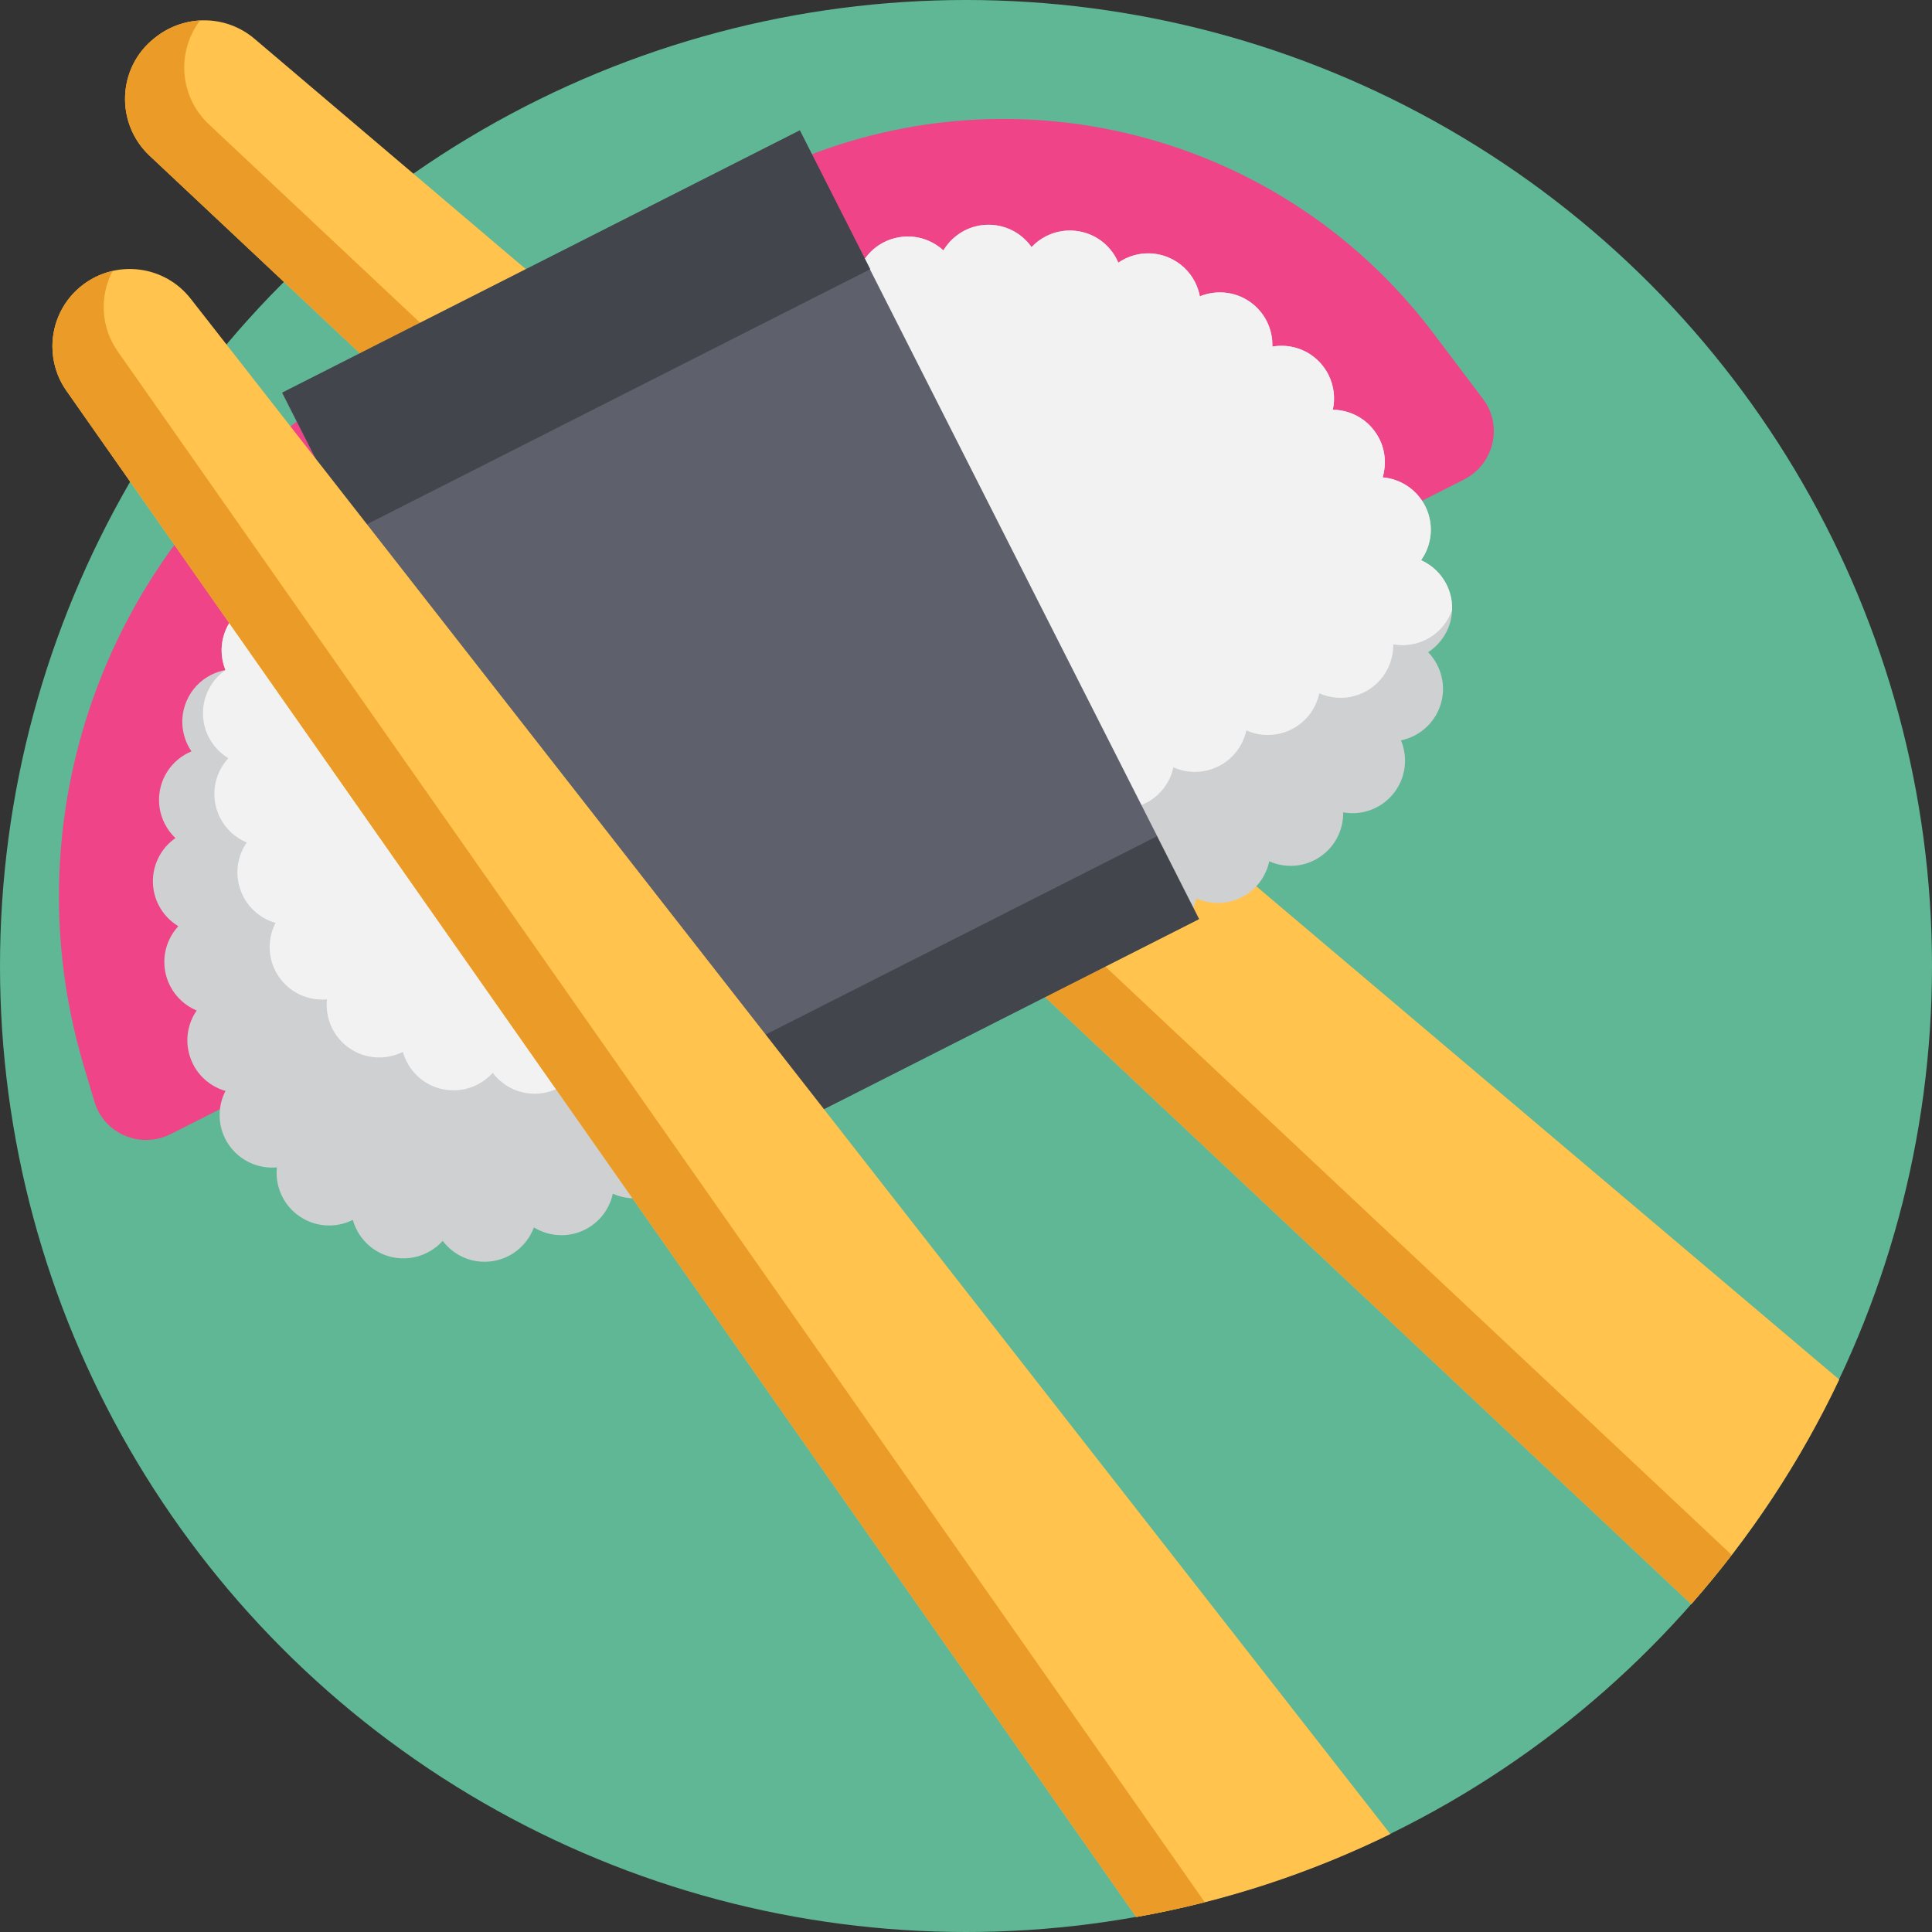 <?xml version="1.0" encoding="iso-8859-1"?>
<!-- Generator: Adobe Illustrator 19.0.0, SVG Export Plug-In . SVG Version: 6.00 Build 0)  -->
<svg version="1.1" id="Capa_1" xmlns="http://www.w3.org/2000/svg" xmlns:xlink="http://www.w3.org/1999/xlink" x="0px" y="0px"
	 viewBox="0 0 512 512" style="enable-background:new 0 0 512 512;" xml:space="preserve">
<rect x="0" y="0" width="512" height="512" fill="#333333" stroke="none"/>
<circle style="fill:#5FB795;" cx="256" cy="256" r="256"/>
<path style="fill:#FFC34E;" d="M487.414,365.598c-10.282,21.692-23.531,41.702-39.215,59.507L253.346,242.05L75.254,74.72
	l-5.35-5.026l-30.25-28.411c-9.164-8.61-8.6-23.374,1.264-31.169c0.104-0.084,0.219-0.167,0.324-0.251
	c7.743-6.102,18.683-5.966,26.196,0.408l42.099,35.746l26.77,22.727l21.107,17.607L487.414,365.598z"/>
<path style="fill:#EA9B28;" d="M458.919,412.086c-3.427,4.462-7.011,8.798-10.721,13.019L253.346,242.05L75.254,74.72l-5.35-5.026
	l-30.25-28.411c-9.164-8.61-8.6-23.374,1.264-31.169c0.104-0.084,0.219-0.167,0.324-0.251c3.48-2.738,7.596-4.211,11.766-4.43
	c-6.217,8.15-5.548,20.093,2.32,27.491l30.25,28.411l1.996,1.881L269.019,233.69L458.919,412.086z"/>
<path style="fill:#EF4487;" d="M387.958,127.086c7.907-4.002,10.426-14.21,5.099-21.291c-0.034-0.046-0.069-0.092-0.103-0.138
	l-13.099-17.349c-41.674-55.201-116.711-72.596-178.422-41.362l-99.618,50.419C33.97,131.702,0.449,209.694,22.222,282.55
	l2.789,9.332c0.017,0.054,0.032,0.11,0.049,0.164c2.552,8.487,12.269,12.501,20.176,8.499L387.958,127.086z"/>
<path style="fill:#CED0D1;" d="M366.423,126.505c0.992-3.341,0.73-7.025-0.905-10.256c-0.372-0.735-0.817-1.445-1.329-2.122
	c-1.351-1.799-3.05-3.167-4.94-4.098c-1.89-0.931-3.954-1.419-6.037-1.443c0.686-3.101,0.297-6.395-1.178-9.309
	c-0.578-1.141-1.319-2.213-2.23-3.199c-1.674-1.793-3.701-3.051-5.873-3.754c-2.178-0.714-4.5-0.872-6.741-0.476
	c0.068-2.333-0.442-4.658-1.499-6.748c-1.006-1.988-2.521-3.776-4.487-5.137c-2.011-1.395-4.258-2.188-6.541-2.408
	c-2.272-0.227-4.586,0.108-6.688,0.973c-0.25-1.307-0.675-2.567-1.276-3.753c-1.452-2.869-3.905-5.246-7.116-6.573
	c-3.897-1.618-8.115-1.313-11.606,0.453c-0.554,0.28-1.101,0.6-1.614,0.959c-0.126-0.305-0.258-0.593-0.406-0.887
	c-1.904-3.762-5.496-6.627-9.968-7.415c-3.105-0.557-6.139-0.044-8.748,1.277c-1.446,0.731-2.754,1.706-3.87,2.895
	c-1.311-1.862-3.063-3.389-5.1-4.415c-2.044-1.038-4.362-1.581-6.802-1.495c-2.077,0.072-4.034,0.608-5.774,1.489
	c-2.361,1.195-4.323,3.039-5.682,5.288c-1.683-1.532-3.727-2.654-5.933-3.227c-2.211-0.584-4.595-0.611-6.971-0.005
	c-1.006,0.254-1.956,0.621-2.848,1.073c-3.299,1.67-5.742,4.581-6.886,7.984c-1.971-1.145-4.205-1.802-6.475-1.888
	c-2.288-0.091-4.625,0.368-6.804,1.471l-0.26,0.132c-1.954,0.99-3.567,2.373-4.799,4.004c-1.243,1.637-2.107,3.521-2.527,5.493
	c-1.849-0.823-3.868-1.25-5.924-1.216c-2.055,0.033-4.125,0.513-6.079,1.502c-1.944,0.983-3.567,2.373-4.811,4.01
	c-1.232,1.631-2.084,3.51-2.516,5.488c-1.849-0.823-3.879-1.243-5.924-1.216c-2.045,0.027-4.125,0.513-6.08,1.502
	c-1.954,0.99-3.567,2.373-4.799,4.004c-1.243,1.637-2.095,3.515-2.527,5.493c-1.849-0.823-3.868-1.25-5.924-1.216
	c-2.044,0.027-4.114,0.507-6.069,1.496c-1.954,0.99-3.579,2.378-4.811,4.01c-1.232,1.631-2.095,3.515-2.527,5.494
	c-1.849-0.823-3.868-1.25-5.912-1.223c-2.055,0.032-4.137,0.518-6.079,1.502c-1.954,0.99-3.567,2.373-4.811,4.01
	c-1.243,1.637-2.095,3.515-2.527,5.493c-1.839-0.829-3.868-1.25-5.912-1.223c-2.044,0.027-4.125,0.513-6.08,1.502
	c-1.977,1.001-3.601,2.39-4.844,4.055c-1.249,1.654-2.1,3.561-2.504,5.567c-3.717-1.624-8.066-1.608-11.895,0.33
	c-0.249,0.125-0.491,0.263-0.745,0.405c-2.112,1.239-3.785,2.952-4.941,4.928c-1.173,1.971-1.831,4.205-1.928,6.482
	c-3.232-0.834-6.701-0.483-9.739,1.055c-1.118,0.566-2.185,1.29-3.16,2.195c-1.81,1.668-3.068,3.696-3.788,5.862
	c-0.703,2.172-0.879,4.489-0.493,6.735c-2.35-0.073-4.693,0.43-6.804,1.499c-1.977,1.001-3.748,2.493-5.102,4.442
	c-1.405,2.017-2.205,4.252-2.443,6.53c-0.238,2.278,0.085,4.569,0.945,6.688c-1.324,0.245-2.612,0.67-3.821,1.281
	c-2.847,1.441-5.213,3.859-6.54,7.042c-1.634,3.92-1.353,8.149,0.425,11.662c0.269,0.531,0.577,1.056,0.92,1.564
	c-0.328,0.138-0.638,0.28-0.955,0.441c-3.74,1.892-6.587,5.463-7.409,9.894c-0.574,3.128-0.061,6.189,1.272,8.821
	c0.72,1.423,1.678,2.727,2.844,3.825c-1.868,1.3-3.399,3.041-4.437,5.083c-1.043,2.032-1.604,4.346-1.523,6.802
	c0.067,2.095,0.598,4.069,1.49,5.831c1.184,2.338,3.01,4.295,5.237,5.636c-1.538,1.673-2.666,3.705-3.25,5.916
	c-0.584,2.211-0.629,4.589-0.033,6.971c0.26,1.018,0.622,1.984,1.078,2.888c1.527,3.017,4.064,5.308,7.071,6.568
	c-1.164,1.681-1.953,3.6-2.283,5.639c-0.342,2.018-0.224,4.158,0.404,6.266c0.241,0.814,0.552,1.595,0.917,2.318
	c1.784,3.524,4.944,6.041,8.596,7.087c-2.008,3.883-2.126,8.611-0.068,12.679c0.252,0.497,0.537,0.977,0.845,1.445
	c1.466,2.195,3.45,3.845,5.681,4.887c2.231,1.042,4.707,1.477,7.164,1.256c-0.281,2.669,0.225,5.378,1.43,7.762
	c1.018,2.01,2.533,3.798,4.516,5.165c2.165,1.502,4.609,2.294,7.068,2.44c2.447,0.153,4.902-0.352,7.111-1.456
	c0.248,0.882,0.58,1.736,0.992,2.549c1.795,3.547,5.081,6.311,9.248,7.282c3.317,0.776,6.649,0.296,9.473-1.134
	c1.548-0.784,2.941-1.843,4.101-3.14c1.488,1.958,3.466,3.511,5.735,4.463c2.27,0.952,4.819,1.307,7.433,0.921
	c1.516-0.228,2.941-0.694,4.24-1.351c3.151-1.596,5.557-4.33,6.769-7.599c1.999,1.23,4.267,1.927,6.612,2.046
	c2.333,0.124,4.732-0.352,6.968-1.484c1.954-0.99,3.579-2.379,4.811-4.01c1.232-1.631,2.095-3.515,2.515-5.488
	c1.849,0.823,3.868,1.25,5.924,1.217c2.055-0.032,4.125-0.513,6.08-1.502c1.944-0.983,3.567-2.373,4.811-4.01
	c1.232-1.631,2.084-3.51,2.515-5.488c1.849,0.823,3.88,1.243,5.924,1.217c2.044-0.027,4.125-0.513,6.079-1.502
	c1.954-0.99,3.567-2.373,4.799-4.004c1.243-1.637,2.095-3.515,2.527-5.494c1.849,0.823,3.868,1.25,5.924,1.217
	c2.055-0.032,4.125-0.513,6.08-1.502c1.943-0.983,3.567-2.373,4.799-4.004c1.232-1.631,2.095-3.515,2.527-5.494
	c1.849,0.823,3.879,1.243,5.924,1.217c2.044-0.027,4.125-0.513,6.069-1.496c1.954-0.99,3.567-2.373,4.811-4.01
	c1.243-1.637,2.095-3.515,2.527-5.494c1.839,0.829,3.868,1.25,5.924,1.217c2.044-0.027,4.114-0.507,6.069-1.496
	c1.954-0.99,3.579-2.379,4.811-4.01c1.232-1.631,2.095-3.515,2.527-5.494c1.849,0.823,3.868,1.25,5.912,1.223
	c2.055-0.032,4.125-0.513,6.08-1.502c1.943-0.983,3.567-2.373,4.811-4.009c1.232-1.631,2.084-3.51,2.516-5.488
	c1.849,0.823,3.879,1.243,5.924,1.217c2.044-0.027,4.125-0.513,6.079-1.501c1.954-0.99,3.567-2.373,4.799-4.004
	c1.243-1.637,2.095-3.515,2.527-5.494c1.849,0.823,3.868,1.25,5.924,1.217c2.044-0.027,4.114-0.507,6.069-1.496
	c3.909-1.978,6.479-5.536,7.337-9.503c1.849,0.823,3.88,1.243,5.924,1.217c2.044-0.027,4.125-0.513,6.069-1.496
	c1.965-0.995,3.59-2.384,4.822-4.016c1.237-1.648,2.095-3.543,2.521-5.533c3.7,1.647,8.077,1.659,11.93-0.29
	c0.204-0.102,0.418-0.211,0.615-0.326c2.292-1.302,4.078-3.157,5.274-5.308c1.202-2.141,1.812-4.579,1.772-7.042
	c2.97,0.54,6.048,0.089,8.759-1.283c1.717-0.869,3.285-2.117,4.574-3.72c1.644-2.052,2.623-4.436,2.945-6.883
	c0.31-2.442-0.013-4.932-0.963-7.204c1.221-0.25,2.392-0.657,3.499-1.217c3.254-1.647,5.861-4.57,7.026-8.325
	c1.103-3.595,0.677-7.297-0.894-10.403c-0.629-1.242-1.444-2.405-2.423-3.414c2.072-1.347,3.739-3.212,4.855-5.408
	c0.881-1.737,1.403-3.676,1.472-5.726c0.031-0.527,0.029-1.065-0.019-1.608c-0.139-1.874-0.652-3.644-1.452-5.226
	c-1.441-2.847-3.824-5.117-6.724-6.417c1.423-2.011,2.295-4.382,2.52-6.824c0.22-2.453-0.206-5.004-1.362-7.372l-0.08-0.158
	C375.418,129.644,371.079,126.901,366.423,126.505z"/>
<path style="fill:#F2F2F2;" d="M366.423,126.505c0.992-3.341,0.73-7.025-0.905-10.256c-0.372-0.735-0.817-1.445-1.329-2.122
	c-1.351-1.799-3.05-3.167-4.94-4.098c-1.89-0.931-3.954-1.419-6.037-1.443c0.686-3.101,0.297-6.395-1.178-9.309
	c-0.578-1.141-1.319-2.213-2.23-3.199c-1.674-1.793-3.701-3.051-5.873-3.754c-2.178-0.714-4.5-0.872-6.741-0.476
	c0.068-2.333-0.442-4.658-1.499-6.748c-1.006-1.988-2.521-3.776-4.487-5.137c-2.011-1.395-4.258-2.188-6.541-2.408
	c-2.272-0.227-4.586,0.108-6.688,0.973c-0.25-1.307-0.675-2.567-1.276-3.753c-1.452-2.869-3.905-5.246-7.116-6.573
	c-3.897-1.618-8.115-1.313-11.606,0.453c-0.554,0.28-1.101,0.6-1.614,0.959c-0.126-0.305-0.258-0.593-0.406-0.887
	c-1.904-3.762-5.496-6.627-9.968-7.415c-3.105-0.557-6.139-0.044-8.748,1.277c-1.446,0.731-2.754,1.706-3.87,2.895
	c-1.311-1.862-3.063-3.389-5.1-4.415c-2.044-1.038-4.362-1.581-6.802-1.495c-2.077,0.072-4.034,0.608-5.774,1.489
	c-2.361,1.195-4.323,3.039-5.682,5.288c-1.683-1.532-3.727-2.654-5.933-3.227c-2.211-0.584-4.595-0.611-6.971-0.005
	c-1.006,0.254-1.956,0.621-2.848,1.073c-3.299,1.67-5.742,4.581-6.886,7.984c-1.971-1.145-4.205-1.802-6.475-1.888
	c-2.288-0.091-4.625,0.368-6.804,1.471l-0.26,0.132c-1.954,0.99-3.567,2.373-4.799,4.004c-1.243,1.637-2.107,3.521-2.527,5.493
	c-1.849-0.823-3.868-1.25-5.924-1.216c-2.055,0.033-4.125,0.513-6.079,1.502c-1.944,0.983-3.567,2.373-4.811,4.01
	c-1.232,1.631-2.084,3.51-2.516,5.488c-1.849-0.823-3.879-1.243-5.924-1.216c-2.045,0.027-4.125,0.513-6.08,1.502
	c-1.954,0.99-3.567,2.373-4.799,4.004c-1.243,1.637-2.095,3.515-2.527,5.493c-1.849-0.823-3.868-1.25-5.924-1.216
	c-2.044,0.027-4.114,0.507-6.069,1.496c-1.954,0.99-3.579,2.378-4.811,4.01c-1.232,1.631-2.095,3.515-2.527,5.494
	c-1.849-0.823-3.868-1.25-5.912-1.223c-2.055,0.032-4.137,0.518-6.079,1.502c-1.954,0.99-3.567,2.373-4.811,4.01
	c-1.243,1.637-2.095,3.515-2.527,5.493c-1.839-0.829-3.868-1.25-5.912-1.223c-2.044,0.027-4.125,0.513-6.08,1.502
	c-1.977,1.001-3.601,2.39-4.844,4.055c-1.249,1.654-2.1,3.561-2.504,5.567c-3.717-1.624-8.066-1.608-11.895,0.33
	c-0.249,0.125-0.491,0.263-0.745,0.405c-2.112,1.239-3.785,2.952-4.941,4.928c-1.173,1.971-1.831,4.205-1.928,6.482
	c-3.232-0.834-6.701-0.483-9.739,1.055c-1.118,0.566-2.185,1.29-3.16,2.195c-1.81,1.668-3.068,3.696-3.788,5.862
	c-0.703,2.172-0.879,4.489-0.493,6.735c-2.35-0.073-4.693,0.43-6.804,1.499c-1.977,1.001-3.748,2.493-5.102,4.442
	c-1.405,2.017-2.205,4.252-2.443,6.53c-0.238,2.278,0.085,4.569,0.945,6.688c-1.868,1.3-3.394,3.051-4.437,5.083
	c-1.044,2.032-1.598,4.356-1.523,6.802c0.067,2.095,0.598,4.069,1.489,5.831c1.184,2.338,3.01,4.295,5.237,5.637
	c-1.549,1.678-2.66,3.716-3.25,5.916c-0.584,2.211-0.634,4.607-0.033,6.971c0.26,1.018,0.622,1.984,1.078,2.888
	c1.527,3.017,4.064,5.308,7.071,6.568c-1.153,1.676-1.936,3.605-2.288,5.628c-0.33,2.04-0.229,4.174,0.41,6.278
	c0.241,0.814,0.552,1.595,0.917,2.317c1.784,3.524,4.944,6.041,8.596,7.088c-2.008,3.883-2.126,8.612-0.068,12.679
	c0.252,0.497,0.537,0.977,0.845,1.445c1.466,2.195,3.45,3.845,5.681,4.887c2.231,1.043,4.707,1.477,7.164,1.256
	c-0.281,2.669,0.225,5.378,1.43,7.762c1.018,2.01,2.533,3.798,4.515,5.165c2.175,1.495,4.609,2.294,7.068,2.44
	c2.447,0.153,4.913-0.358,7.111-1.456c0.248,0.882,0.58,1.736,0.992,2.548c1.795,3.547,5.081,6.311,9.248,7.282
	c3.317,0.776,6.649,0.296,9.473-1.134c1.547-0.784,2.941-1.843,4.101-3.14c1.482,1.975,3.476,3.505,5.735,4.462
	c2.27,0.952,4.825,1.319,7.433,0.921c1.516-0.228,2.941-0.694,4.24-1.351c3.151-1.596,5.557-4.331,6.769-7.599
	c1.994,1.219,4.274,1.938,6.612,2.046c2.333,0.124,4.732-0.351,6.968-1.484c1.954-0.99,3.567-2.373,4.811-4.01
	c1.238-1.62,2.09-3.498,2.515-5.488c1.856,0.835,3.885,1.255,5.924,1.216c2.044-0.027,4.125-0.513,6.08-1.502
	c1.954-0.99,3.567-2.373,4.799-4.004c1.249-1.626,2.112-3.51,2.527-5.493c1.856,0.835,3.873,1.261,5.924,1.216
	c2.055-0.032,4.125-0.513,6.079-1.502c1.944-0.983,3.567-2.373,4.799-4.004c1.238-1.62,2.1-3.504,2.527-5.493
	c1.856,0.835,3.885,1.255,5.924,1.216c2.044-0.027,4.125-0.513,6.08-1.502c1.954-0.99,3.567-2.373,4.799-4.004
	c1.249-1.626,2.1-3.504,2.527-5.493c1.856,0.835,3.873,1.261,5.924,1.216c2.044-0.027,4.114-0.507,6.069-1.496
	c1.954-0.99,3.579-2.379,4.811-4.01c1.238-1.62,2.1-3.504,2.527-5.493c1.856,0.835,3.873,1.261,5.912,1.223
	c2.055-0.032,4.137-0.518,6.079-1.502c1.954-0.99,3.567-2.373,4.811-4.01c1.249-1.626,2.1-3.504,2.527-5.493
	c1.844,0.84,3.873,1.261,5.912,1.223c2.044-0.027,4.125-0.513,6.08-1.502c1.955-0.988,3.567-2.373,4.799-4.004
	c1.25-1.626,2.112-3.51,2.527-5.493c1.856,0.835,3.873,1.261,5.924,1.216c2.055-0.032,4.125-0.513,6.079-1.502
	c1.943-0.983,3.567-2.373,4.799-4.004c1.238-1.62,2.1-3.504,2.527-5.493c1.856,0.835,3.885,1.255,5.924,1.216
	c2.044-0.027,4.125-0.513,6.069-1.496c3.909-1.978,6.479-5.536,7.337-9.503c1.856,0.835,3.873,1.261,5.924,1.216
	c2.044-0.027,4.114-0.507,6.069-1.496c1.954-0.99,3.579-2.379,4.822-4.016c1.237-1.648,2.1-3.532,2.521-5.533
	c3.7,1.647,8.077,1.659,11.93-0.29c0.204-0.102,0.418-0.211,0.615-0.326c2.293-1.302,4.078-3.157,5.274-5.309
	c1.202-2.141,1.812-4.579,1.772-7.042c2.97,0.54,6.048,0.09,8.759-1.283c1.717-0.869,3.285-2.117,4.575-3.72
	c1.002-1.244,1.743-2.613,2.251-4.048c0.031-0.527,0.029-1.065-0.019-1.608c-0.139-1.874-0.652-3.644-1.452-5.226
	c-1.441-2.847-3.824-5.117-6.724-6.417c1.423-2.011,2.295-4.382,2.52-6.824c0.22-2.453-0.206-5.004-1.362-7.372l-0.08-0.158
	C375.418,129.644,371.079,126.901,366.423,126.505z"/>
<rect x="119.409" y="56.585" transform="matrix(-0.892 0.452 -0.452 -0.892 449.87 240.031)" style="fill:#5E616B;" width="153.764" height="234.23"/>
<g>
	
		<rect x="166.742" y="254.889" transform="matrix(-0.892 0.452 -0.452 -0.892 581.662 395.587)" style="fill:#42454C;" width="153.764" height="24.632"/>
	
		<rect x="75.842" y="66.978" transform="matrix(-0.892 0.452 -0.452 -0.892 328.552 96.805)" style="fill:#42454C;" width="153.764" height="41.262"/>
</g>
<path style="fill:#FFC34E;" d="M368.452,486.044c-20.992,10.282-43.593,17.774-67.333,21.985L34.471,127.623l-16.875-24.074
	c-2.508-3.574-3.709-7.68-3.709-11.755c0-6.28,2.873-12.466,8.296-16.478c8.934-6.614,21.504-4.911,28.348,3.845l9.488,12.131
	L368.452,486.044z"/>
<path style="fill:#EA9B28;" d="M319.279,504.12c-5.966,1.515-12.027,2.821-18.16,3.908h-0.01L34.471,127.623l-16.875-24.074
	c-2.508-3.574-3.709-7.68-3.709-11.755c0-6.28,2.873-12.466,8.296-16.478c2.351-1.745,4.963-2.894,7.649-3.511
	c-3.448,6.593-3.197,14.806,1.348,21.295l13.197,18.819L319.279,504.12z"/>
<g>
</g>
<g>
</g>
<g>
</g>
<g>
</g>
<g>
</g>
<g>
</g>
<g>
</g>
<g>
</g>
<g>
</g>
<g>
</g>
<g>
</g>
<g>
</g>
<g>
</g>
<g>
</g>
<g>
</g>
</svg>
